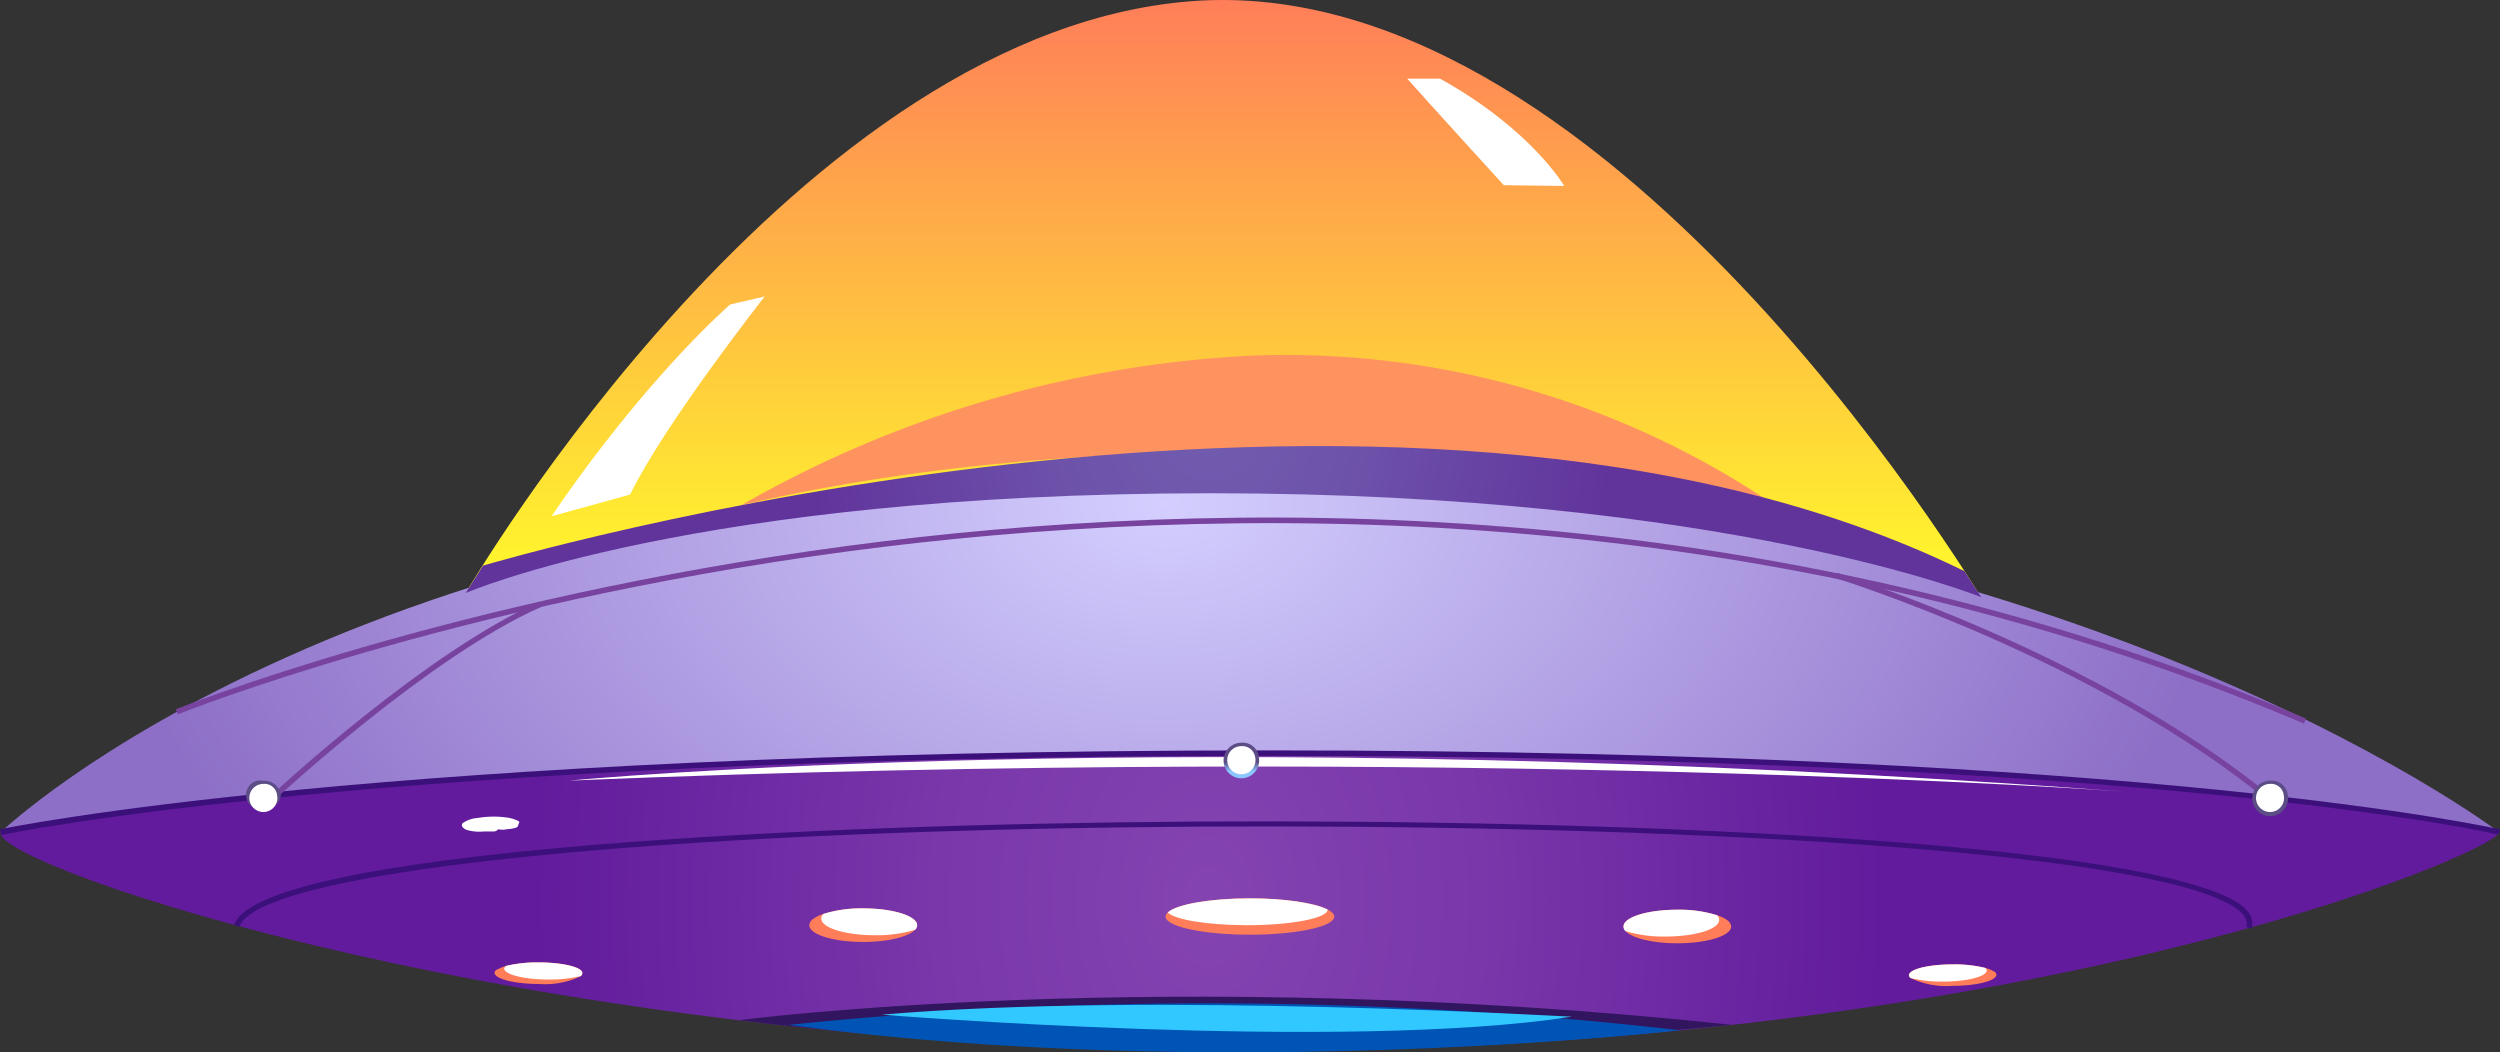<svg id="Capa_1" data-name="Capa 1" xmlns="http://www.w3.org/2000/svg" xmlns:xlink="http://www.w3.org/1999/xlink" viewBox="0 0 801 337.17"><rect x="0" y="0" width="801" height="337.17" fill="#333333" stroke="none"/><defs><style>.cls-1,.cls-10,.cls-11,.cls-12,.cls-13,.cls-16,.cls-17,.cls-18,.cls-19,.cls-2,.cls-20,.cls-3,.cls-5,.cls-6,.cls-7,.cls-8,.cls-9{fill-rule:evenodd;}.cls-1{fill:url(#Degradado_sin_nombre);}.cls-2{fill:url(#Degradado_sin_nombre_2);}.cls-3{fill:url(#Degradado_sin_nombre_3);}.cls-4{fill:#3c107b;}.cls-5{fill:#31165f;}.cls-6{fill:#0054b5;}.cls-7{fill:#31c7ff;}.cls-8{fill:url(#Degradado_sin_nombre_4);}.cls-15,.cls-9{fill:#fff;}.cls-10{fill:url(#Degradado_sin_nombre_5);}.cls-11{fill:url(#Degradado_sin_nombre_6);}.cls-12{fill:url(#Degradado_sin_nombre_7);}.cls-13{fill:url(#Degradado_sin_nombre_8);}.cls-14{fill:#77439f;}.cls-16{fill:#ff935f;}.cls-17{fill:url(#Degradado_sin_nombre_9);}.cls-18{fill:url(#Degradado_sin_nombre_10);}.cls-19{fill:url(#Degradado_sin_nombre_12);}.cls-20{fill:url(#Degradado_sin_nombre_14);}</style><linearGradient id="Degradado_sin_nombre" x1="393.72" y1="142.05" x2="393.72" y2="339.1" gradientTransform="matrix(1, 0, 0, -1, 0, 340)" gradientUnits="userSpaceOnUse"><stop offset="0" stop-color="#ffff29"/><stop offset="1" stop-color="#ff7e59"/></linearGradient><radialGradient id="Degradado_sin_nombre_2" cx="384.24" cy="185.5" r="1" gradientTransform="matrix(219.57, 0, 0, -307.34, -83979.88, 57301.01)" gradientUnits="userSpaceOnUse"><stop offset="0.02" stop-color="#8343b0"/><stop offset="0.4" stop-color="#7937aa"/><stop offset="0.99" stop-color="#611b9c"/></radialGradient><radialGradient id="Degradado_sin_nombre_3" cx="384.86" cy="185.69" r="1" gradientTransform="matrix(338.05, 0, 0, -223.07, -129729.02, 41584.07)" gradientUnits="userSpaceOnUse"><stop offset="0" stop-color="#d4cfff"/><stop offset="1" stop-color="#8d6fc7"/></radialGradient><linearGradient id="Degradado_sin_nombre_4" x1="400.46" y1="-956.67" x2="400.46" y2="-918.35" xlink:href="#Degradado_sin_nombre"/><linearGradient id="Degradado_sin_nombre_5" x1="537.41" y1="-892.87" x2="537.41" y2="-860.13" xlink:href="#Degradado_sin_nombre"/><linearGradient id="Degradado_sin_nombre_6" x1="625.63" y1="-603.84" x2="625.63" y2="-590.34" xlink:href="#Degradado_sin_nombre"/><linearGradient id="Degradado_sin_nombre_7" x1="276.58" y1="-891.16" x2="276.58" y2="-858.41" xlink:href="#Degradado_sin_nombre"/><linearGradient id="Degradado_sin_nombre_8" x1="172.53" y1="-601.75" x2="172.53" y2="-588.26" xlink:href="#Degradado_sin_nombre"/><radialGradient id="Degradado_sin_nombre_9" cx="383.04" cy="185.79" r="1" gradientTransform="matrix(130.24, 0, 0, -196.61, -49499.41, 36649.64)" gradientUnits="userSpaceOnUse"><stop offset="0.02" stop-color="#725eb0"/><stop offset="0.38" stop-color="#6d52aa"/><stop offset="0.99" stop-color="#61349c"/></radialGradient><linearGradient id="Degradado_sin_nombre_10" x1="397.73" y1="91.96" x2="397.73" y2="101.13" gradientTransform="matrix(1, 0, 0, -1, 0, 340)" gradientUnits="userSpaceOnUse"><stop offset="0" stop-color="#8dc7ff"/><stop offset="0.32" stop-color="#5c4d86"/></linearGradient><linearGradient id="Degradado_sin_nombre_12" x1="727.35" y1="-775.18" x2="727.35" y2="-745.41" xlink:href="#Degradado_sin_nombre_10"/><linearGradient id="Degradado_sin_nombre_14" x1="84.39" y1="-613.66" x2="84.39" y2="-589.45" xlink:href="#Degradado_sin_nombre_10"/></defs><path class="cls-1" d="M149.22,190.9S255.2,8.16,384.87,1.08C519.42-6,638.22,198,638.22,198Z" transform="translate(0 -0.9)"/><path class="cls-2" d="M800.79,267.59c-2.06,6.79-149.47,70.06-400.13,70.06C168.8,337.65-2.12,278.1.18,267.59c1.63-7.4,179.24-32.22,400.3-32.22S802.31,262.49,800.79,267.59Z" transform="translate(0 -0.9)"/><path class="cls-3" d="M.18,267.59s116.32-112.3,384.69-112.3,415.92,112.3,415.92,112.3S690.7,242.1,384.87,242.1C140.68,242.1.18,267.59.18,267.59Z" transform="translate(0 -0.9)"/><path class="cls-4" d="M721.4,298.46l-1.7-.54c1.49-4.81-7.26-8.78-14.87-11.25C653.24,269.92,489.4,264.22,359,266c-163.16,2.23-276.62,15-282.32,31.86l-1.7-.6c7.37-21.49,151.52-31.08,284-32.89,130.55-1.77,294.67,4,346.44,20.78C717.72,289,723,293.43,721.4,298.46Z" transform="translate(0 -0.9)"/><path class="cls-5" d="M236.68,327.77s136.25-17.91,318.22,1.49C554.9,329.26,392,347.06,236.68,327.77Z" transform="translate(0 -0.9)"/><path class="cls-6" d="M252.79,329.26A1321.26,1321.26,0,0,1,538.19,331S390.5,348,252.79,329.26Z" transform="translate(0 -0.9)"/><path class="cls-7" d="M282.57,326s147.87,12,221.06.64C503.63,326.78,369,318.53,282.57,326Z" transform="translate(0 -0.9)"/><path class="cls-8" d="M427.5,294.56c0,3.22-12.11,5.81-27,5.81s-27.05-2.59-27.05-5.81a1.91,1.91,0,0,1,.21-.73,1.84,1.84,0,0,1,.5-.58c2.72-2.58,13.49-4.53,26.34-4.53,11.16,0,20.75,1.49,24.79,3.54C426.72,293,427.5,293.75,427.5,294.56Z" transform="translate(0 -0.9)"/><path class="cls-9" d="M425.38,292.33c0,2.76-11.58,5-25.85,5-12.64,0-23.16-1.77-25.39-4.07,2.72-2.58,13.49-4.53,26.34-4.53,11.16,0,20.75,1.49,24.79,3.54Z" transform="translate(0 -0.9)"/><path class="cls-10" d="M554.66,297.75c0,3-7.72,5.38-17.28,5.38-7.86,0-14.52-1.67-16.58-3.9a2.15,2.15,0,0,1-.63-1.48,2.11,2.11,0,0,1,.42-1.21c1.74-2.4,8.61-4.17,16.82-4.17a40.77,40.77,0,0,1,12.75,1.77,10.55,10.55,0,0,1,3.15,1.52,2.77,2.77,0,0,1,1.35,2.09Z" transform="translate(0 -0.9)"/><path class="cls-9" d="M550.83,295.62c0,3-7.72,5.35-17.28,5.35a42,42,0,0,1-12.75-1.74h0a2.15,2.15,0,0,1-.63-1.48,2.11,2.11,0,0,1,.42-1.21c1.74-2.4,8.61-4.17,16.82-4.17a40.77,40.77,0,0,1,12.75,1.77,2.32,2.32,0,0,1,.49.67,2.08,2.08,0,0,1,.18.81Z" transform="translate(0 -0.9)"/><path class="cls-11" d="M639.64,313.22c0,1.91-6.27,3.54-14,3.54a26.55,26.55,0,0,1-13.45-2.48h0a1.42,1.42,0,0,1-.4-.41,1.48,1.48,0,0,1-.17-.54,1.15,1.15,0,0,1,.39-.75c1.38-1.56,7.08-2.69,13.63-2.69A41.16,41.16,0,0,1,636,311a11,11,0,0,1,2.58,1C639.25,312.3,639.64,312.62,639.64,313.22Z" transform="translate(0 -0.9)"/><path class="cls-9" d="M636.52,311.87c0,1.88-6.26,3.54-14,3.54a42.3,42.3,0,0,1-10.34-1.13h0a1.42,1.42,0,0,1-.4-.41,1.48,1.48,0,0,1-.17-.54,1.15,1.15,0,0,1,.39-.75c1.38-1.56,7.08-2.69,13.63-2.69A41.16,41.16,0,0,1,636,311a1.31,1.31,0,0,1,.38.36,1.26,1.26,0,0,1,.18.49Z" transform="translate(0 -0.9)"/><path class="cls-12" d="M259.3,297.32c0,3,7.72,5.38,17.28,5.38,7.87,0,14.52-1.66,16.61-3.89a2.15,2.15,0,0,0,.67-1.49,2,2,0,0,0-.46-1.2c-1.73-2.37-8.6-4.18-16.82-4.18a40.71,40.71,0,0,0-12.74,1.77,11.52,11.52,0,0,0-3.16,1.52,2.83,2.83,0,0,0-.94.88A2.77,2.77,0,0,0,259.3,297.32Z" transform="translate(0 -0.9)"/><path class="cls-9" d="M263.13,295.2c0,3,7.75,5.35,17.28,5.35a42.5,42.5,0,0,0,12.78-1.74h0a2.15,2.15,0,0,0,.67-1.49,2,2,0,0,0-.46-1.2c-1.73-2.37-8.6-4.18-16.82-4.18a40.71,40.71,0,0,0-12.74,1.77,2.06,2.06,0,0,0-.51.67,2.15,2.15,0,0,0-.2.82Z" transform="translate(0 -0.9)"/><path class="cls-13" d="M158.46,312.62c0,1.87,6.27,3.54,14.16,3.54a26.57,26.57,0,0,0,13.46-2.48,1.4,1.4,0,0,0,.53-1,1.14,1.14,0,0,0-.36-.78c-1.38-1.52-7.08-2.65-13.63-2.65a43.33,43.33,0,0,0-10.34,1.1,11.32,11.32,0,0,0-2.55,1C158.85,311.63,158.46,312.09,158.46,312.62Z" transform="translate(0 -0.9)"/><path class="cls-9" d="M161.54,311.2c0,1.88,6.27,3.54,14.16,3.54a42.33,42.33,0,0,0,10.34-1.1h0a1.25,1.25,0,0,0,.37-.42,1.21,1.21,0,0,0,.16-.53,1.13,1.13,0,0,0-.35-.78c-1.38-1.52-7.08-2.66-13.63-2.66a43.33,43.33,0,0,0-10.34,1.1,1.7,1.7,0,0,0-.45.35,1.41,1.41,0,0,0-.26.5Z" transform="translate(0 -0.9)"/><path class="cls-14" d="M738.18,232.75C564.68,158.8,388.76,162,271.7,177.56,144.82,194.52,57.86,229.42,57,229.78l-.67-1.63c.89-.36,88-35.4,215.11-52.33C388.69,160.14,565,157,738.82,231.12Z" transform="translate(0 -0.9)"/><path class="cls-4" d="M.39,268.43,0,266.59c1.17-.24,120.64-25.27,406.61-25.27S799.94,266.59,801,266.59l-.42,1.74c-1-.25-108.22-25.24-394-25.24S1.56,268.19.39,268.43Z" transform="translate(0 -0.9)"/><path class="cls-14" d="M88.91,256.26,87.71,255c.5-.46,48.76-45.21,85-61.25l.71,1.59C137.46,211.23,89.41,256,88.91,256.26Z" transform="translate(0 -0.9)"/><path class="cls-14" d="M726.78,257.57C671.4,212.11,589,186.37,588.15,186.13l.53-1.7c.82.24,83.57,26.09,139.2,71.76Z" transform="translate(0 -0.9)"/><path class="cls-15" d="M450.87,26.11S461.49,38,481.82,60.24l19.37.24s-10.63-18.23-39.8-34.37Z" transform="translate(0 -0.9)"/><path class="cls-16" d="M237.53,162.76a364.94,364.94,0,0,1,163.7-47.93,279.28,279.28,0,0,1,165.32,46.55S397.93,125.48,237.53,162.76Z" transform="translate(0 -0.9)"/><path class="cls-15" d="M176.76,166.3s25.68-39.15,57.12-67.83L245,95.89s-32,40.67-43.12,63.47Z" transform="translate(0 -0.9)"/><path class="cls-17" d="M149.22,190.9l5.52-8.77s293-87.38,474.67,1.77l5.38,8.35s-81.69-33.31-247-33.31S149.22,190.9,149.22,190.9Z" transform="translate(0 -0.9)"/><path class="cls-15" d="M182.47,251s197.44-19.08,498,3.54C680.5,254.49,470.35,239.12,182.47,251Z" transform="translate(0 -0.9)"/><path class="cls-18" d="M403.32,243.44a5.77,5.77,0,0,1-.37,3.43,5.7,5.7,0,1,1-5.23-8,5.17,5.17,0,0,1,5.6,4.56Z" transform="translate(0 -0.9)"/><path class="cls-9" d="M402.15,243.44a4.53,4.53,0,0,1-7.26,4.53,4.54,4.54,0,0,1-1.44-5,4.54,4.54,0,0,1,4.27-3,4.13,4.13,0,0,1,4.43,3.54Z" transform="translate(0 -0.9)"/><path class="cls-19" d="M733,255.62a5.74,5.74,0,0,1-11.15,2.67,5.74,5.74,0,0,1,5.52-7.27,5.16,5.16,0,0,1,5.63,4.6Z" transform="translate(0 -0.9)"/><path class="cls-9" d="M731.7,255.62a4.48,4.48,0,0,1-4.66,5.44,4.43,4.43,0,0,1-2.54-1,4.5,4.5,0,0,1,2.78-8,4.09,4.09,0,0,1,4.42,3.54Z" transform="translate(0 -0.9)"/><path class="cls-20" d="M90,255.62a5.18,5.18,0,0,1-5.6,4.57,4.72,4.72,0,0,1-3.87-1,4.58,4.58,0,0,1-1.26-1.61,4.64,4.64,0,0,1-.45-2A4.7,4.7,0,0,1,80.51,252a4.66,4.66,0,0,1,1.83-.92,4.53,4.53,0,0,1,2,0,5.18,5.18,0,0,1,5.6,4.6Z" transform="translate(0 -0.9)"/><path class="cls-9" d="M88.77,255.62a4.49,4.49,0,0,1-.25,2.71,4.54,4.54,0,0,1-1.78,2.07,4.47,4.47,0,0,1-2.64.66,4.57,4.57,0,0,1-2.55-1,4.5,4.5,0,0,1,2.83-8,4.07,4.07,0,0,1,4.39,3.54Z" transform="translate(0 -0.9)"/><path class="cls-9" d="M159.63,266.59a6.11,6.11,0,0,0,2.69,0,13.59,13.59,0,0,0,2.9-.46c1-.39.74-.92,1-1.38s.28-.6-.39-.92a13.11,13.11,0,0,0-2.52-.85,30.47,30.47,0,0,0-10.26,0,9.28,9.28,0,0,0-4.85,1.7c-.54.75,0,1.6,1.34,2.13a14.14,14.14,0,0,0,5.45.49h3.12a1.7,1.7,0,0,0,.83-.17,1.81,1.81,0,0,0,.66-.54Z" transform="translate(0 -0.9)"/></svg>